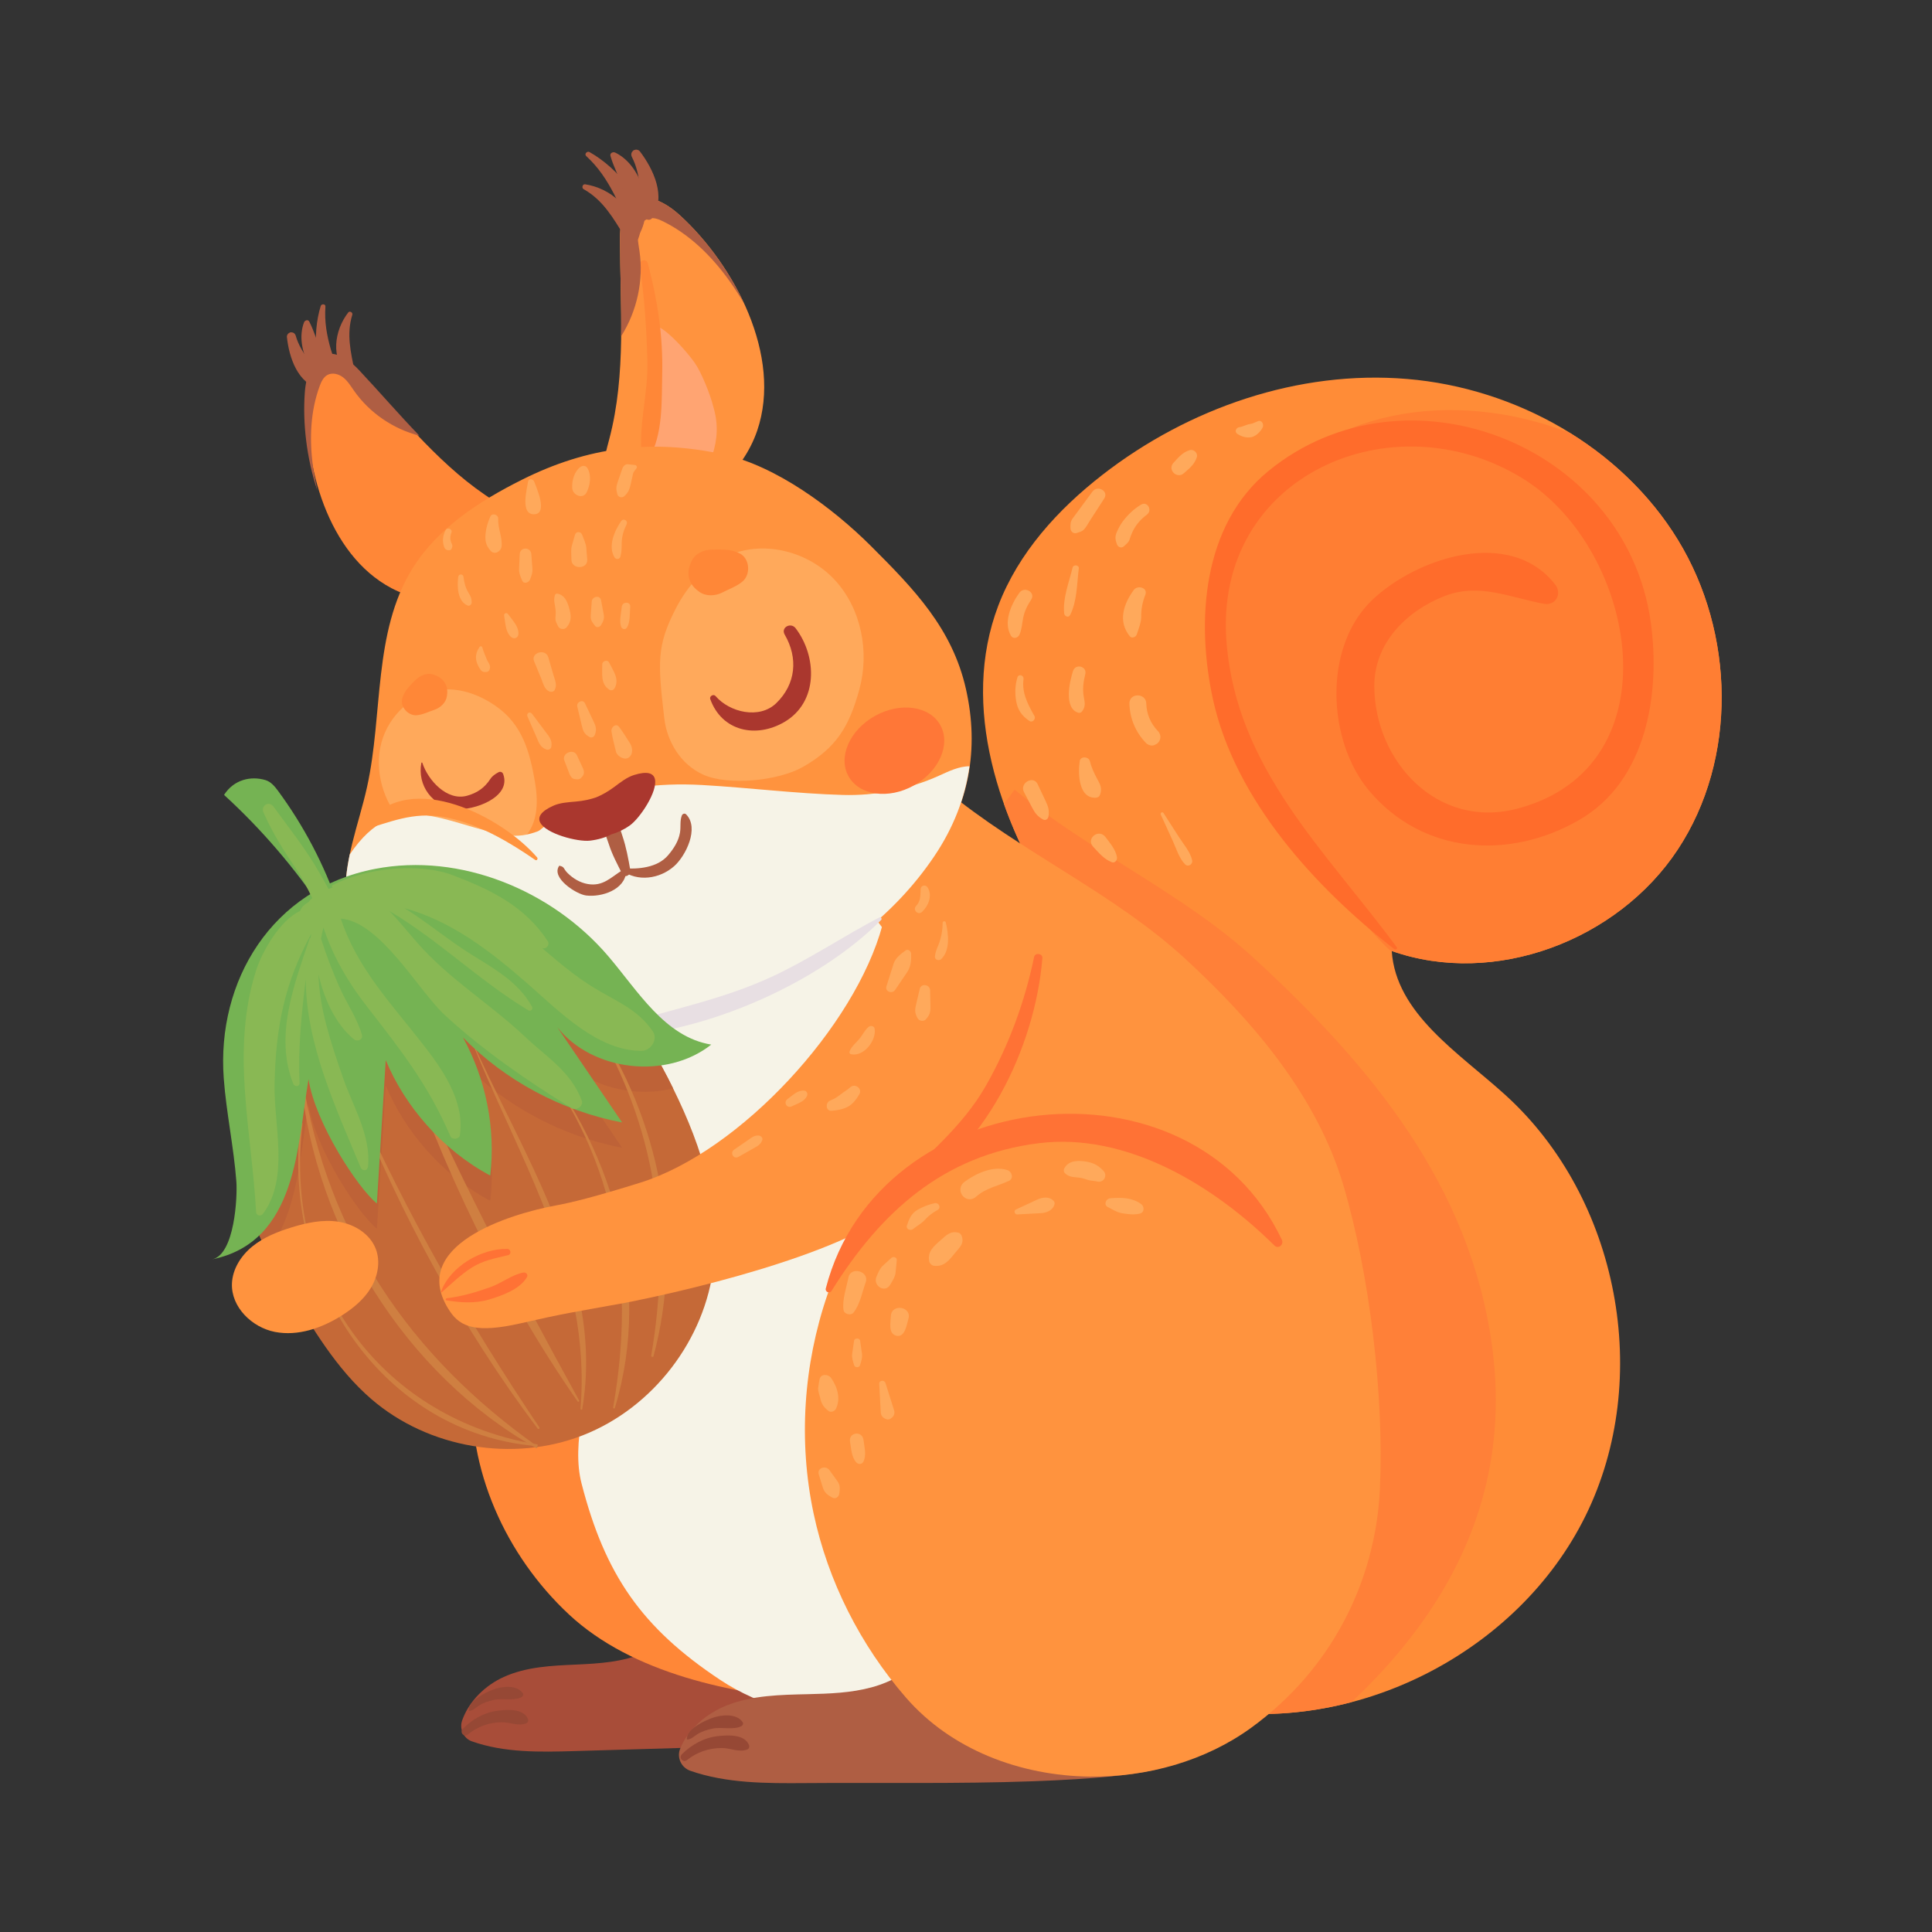 <?xml version="1.0" encoding="UTF-8" standalone="no"?>
<svg
   xmlns:dc="http://purl.org/dc/elements/1.1/"
   xmlns:cc="http://creativecommons.org/ns#"
   xmlns:rdf="http://www.w3.org/1999/02/22-rdf-syntax-ns#"
   xmlns:svg="http://www.w3.org/2000/svg"
   xmlns="http://www.w3.org/2000/svg"
   xmlns:sodipodi="http://sodipodi.sourceforge.net/DTD/sodipodi-0.dtd"
   xmlns:inkscape="http://www.inkscape.org/namespaces/inkscape"
   viewBox="0 0 512 512"
   height="512"
   width="512"
   xml:space="preserve"
   id="svg2"
   version="1.1"
   sodipodi:docname="Squirrel.svg"
   inkscape:version="1.0.2 (e86c870879, 2021-01-15, custom)"><rect x="0" y="0" width="512" height="512" fill="#333333" stroke="none"/><sodipodi:namedview
     pagecolor="#ffffff"
     bordercolor="#666666"
     borderopacity="1"
     objecttolerance="10"
     gridtolerance="10"
     guidetolerance="10"
     inkscape:pageopacity="0"
     inkscape:pageshadow="2"
     inkscape:window-width="1366"
     inkscape:window-height="715"
     id="namedview3124"
     showgrid="false"
     inkscape:zoom="0.89833333"
     inkscape:cx="400"
     inkscape:cy="266.87545"
     inkscape:window-x="-8"
     inkscape:window-y="-8"
     inkscape:window-maximized="1"
     inkscape:current-layer="svg2" /><defs
     id="defs6" /><g
     id="g6346"
     transform="matrix(2.612,0,0,2.612,-1584.884,-587.105)"><path
       id="path1206"
       style="fill:#ff8c37;fill-opacity:1;fill-rule:nonzero;stroke:none;stroke-width:0.133"
       d="m 708.057,286.217 c 2.036,-5.352 6.044,-9.759 10.568,-13.273 8.731,-6.781 19.895,-10.647 30.911,-9.723 11.017,0.921 21.707,6.899 27.475,16.329 5.769,9.431 6.069,22.195 -0.021,31.421 -6.091,9.225 -18.591,13.965 -29.017,10.285 0.428,6.388 6.824,10.332 11.56,14.639 11.499,10.453 14.969,28.751 8.096,42.688 -6.873,13.94 -23.5,22.327 -38.795,19.569 6.456,-7.233 10.179,-16.756 10.793,-26.431 0.615,-9.676 -1.811,-19.459 -6.472,-27.959 -5.251,-9.573 -13.151,-17.417 -19.092,-26.579 -5.943,-9.16 -9.889,-20.763 -6.005,-30.968" /><path
       id="path1208"
       style="fill:#ff8038;fill-opacity:1;fill-rule:nonzero;stroke:none;stroke-width:0.133"
       d="m 757.931,373.537 c 0.704,-3.849 0.805,-7.912 0.221,-12.197 -2.223,-16.315 -12.315,-28.44 -24.04,-39.247 -7.327,-6.753 -16.728,-10.848 -24.403,-17.205 -0.345,0.489 -0.707,0.965 -1.083,1.431 1.353,3.823 3.257,7.509 5.436,10.867 5.941,9.16 13.841,17.005 19.092,26.579 4.661,8.5 7.088,18.283 6.472,27.959 -0.615,9.675 -4.337,19.197 -10.793,26.431 5.005,0.903 10.152,0.604 15.057,-0.687 7.325,-6.879 12.373,-14.807 14.04,-23.929" /><path
       id="path1210"
       style="fill:#ff933e;fill-opacity:1;fill-rule:nonzero;stroke:none;stroke-width:0.133"
       d="m 668.587,269.321 c 1.749,-6.629 1.099,-13.576 1.084,-20.351 -0.011,-4.619 2.919,-5.252 6.117,-2.321 5.507,5.047 10.388,14.233 7.809,21.809 -1.463,4.303 -5.396,7.665 -9.873,8.444 -1.795,0.312 -3.9,0.116 -5.031,-1.309 -1.353,-1.704 -0.663,-4.169 -0.107,-6.272" /><path
       id="path1212"
       style="fill:#ffa472;fill-opacity:1;fill-rule:nonzero;stroke:none;stroke-width:0.133"
       d="m 677.059,275.801 c 1.424,-3.645 3.205,-6.063 2.071,-9.801 -0.276,-1.145 -1.187,-3.444 -1.877,-4.419 -1.205,-1.701 -4.229,-4.841 -4.343,-3.343 -0.355,4.708 -0.205,13.907 -0.719,18.605 -0.024,0.224 0.016,0.421 0.101,0.588 1.691,-0.369 3.272,-0.923 4.767,-1.631" /><path
       id="path1214"
       style="fill:#ff8737;fill-opacity:1;fill-rule:nonzero;stroke:none;stroke-width:0.133"
       d="m 671.675,251.717 c 0.487,3.195 0.687,6.439 0.779,9.667 0.095,3.255 -0.928,6.579 -0.572,9.76 0.039,0.356 0.489,0.529 0.699,0.189 1.479,-2.42 1.315,-5.916 1.376,-8.671 0.085,-3.823 -0.479,-7.488 -1.457,-11.172 -0.144,-0.547 -0.907,-0.304 -0.824,0.227" /><path
       id="path1216"
       style="fill:#ff7e33;fill-opacity:1;fill-rule:nonzero;stroke:none;stroke-width:0.133"
       d="m 776.989,310.972 c 6.091,-9.227 5.791,-21.991 0.021,-31.421 -2.711,-4.433 -6.519,-8.091 -10.927,-10.831 -2.217,-0.863 -4.517,-1.513 -6.893,-1.905 -12.367,-2.037 -24.204,3.064 -28.155,14.959 -2.32,6.987 -0.045,15.705 3.375,22.224 3.419,6.52 13.603,17.853 13.561,17.26 10.427,3.68 22.927,-1.06 29.017,-10.285" /><path
       id="path1218"
       style="fill:#af5e43;fill-opacity:1;fill-rule:nonzero;stroke:none;stroke-width:0.133"
       d="m 639.788,255.879 c -0.109,1.509 0.131,2.877 0.541,4.323 0.415,1.461 1.331,2.675 1.683,4.136 0.071,0.296 -0.221,0.527 -0.492,0.395 -3.053,-1.488 -3.069,-6.139 -2.212,-8.909 0.079,-0.252 0.501,-0.232 0.48,0.056" /><path
       id="path1220"
       style="fill:#af5e43;fill-opacity:1;fill-rule:nonzero;stroke:none;stroke-width:0.133"
       d="m 638.148,257.401 c 0.555,1.063 0.795,2.22 1.421,3.261 0.703,1.172 1.587,2.201 2.264,3.393 0.149,0.265 -0.08,0.572 -0.375,0.509 -2.749,-0.575 -4.864,-4.4 -3.843,-7.083 0.08,-0.212 0.403,-0.331 0.532,-0.081" /><path
       id="path1222"
       style="fill:#af5e43;fill-opacity:1;fill-rule:nonzero;stroke:none;stroke-width:0.133"
       d="m 636.305,258.485 c 0.047,0.007 0.092,0.013 0.139,0.019 0.153,0.023 0.285,0.173 0.325,0.315 0.556,1.952 2.016,3.096 2.929,4.821 0.161,0.303 -0.08,0.66 -0.428,0.583 -2.3,-0.509 -3.173,-3.197 -3.392,-5.272 -0.016,-0.14 0.088,-0.333 0.216,-0.393 0.059,-0.027 0.139,-0.083 0.211,-0.072" /><path
       id="path1224"
       style="fill:#af5e43;fill-opacity:1;fill-rule:nonzero;stroke:none;stroke-width:0.133"
       d="m 642.517,256.701 c -0.616,1.983 -0.153,3.801 0.233,5.755 0.073,0.372 -0.34,0.665 -0.643,0.391 -1.851,-1.677 -1.411,-4.567 -0.004,-6.372 0.151,-0.195 0.481,0.001 0.413,0.227" /><path
       id="path1226"
       style="fill:#a84d39;fill-opacity:1;fill-rule:nonzero;stroke:none;stroke-width:0.133"
       d="m 678.248,382.823 c -0.021,1.241 -0.208,2.484 -0.679,3.62 -2.751,6.629 -7.655,7.004 -12.308,7.213 -2.501,0.113 -5.067,0.212 -7.383,1.261 -1.851,0.836 -3.527,2.429 -4.221,4.416 -0.3,0.861 0.16,1.816 0.963,2.104 3.313,1.183 6.957,1.101 10.481,0.997 6.9,-0.203 13.8,-0.407 20.7,-0.611 7.757,-0.229 15.644,-0.481 23.035,-3.104 7.391,-2.623 14.349,-8.001 17.311,-15.8 -10.999,5.843 -22.984,4.604 -33.767,-1.527 -2.419,-1.375 -4.795,-3.061 -7.513,-3.411 -2.717,-0.347 -6.569,1.871 -6.619,4.84" /><path
       id="path1228"
       style="fill:#964835;fill-opacity:1;fill-rule:nonzero;stroke:none;stroke-width:0.133"
       d="m 654.24,400.751 c 0.991,-0.816 2.137,-1.22 3.419,-1.241 0.844,-0.016 1.733,0.443 2.528,0.095 0.173,-0.076 0.212,-0.297 0.14,-0.453 -0.488,-1.072 -2.143,-0.929 -3.115,-0.804 -1.331,0.171 -2.568,0.891 -3.491,1.84 -0.344,0.353 0.136,0.881 0.519,0.564" /><path
       id="path1230"
       style="fill:#964835;fill-opacity:1;fill-rule:nonzero;stroke:none;stroke-width:0.133"
       d="m 654.391,398.361 c 0.417,-0.047 0.608,-0.309 0.972,-0.541 0.452,-0.289 0.967,-0.455 1.487,-0.573 0.885,-0.207 2.055,0.128 2.845,-0.288 0.128,-0.067 0.211,-0.26 0.121,-0.388 -0.612,-0.903 -2.168,-0.709 -3.051,-0.364 -0.775,0.304 -2.459,1.109 -2.437,2.103 0,0.036 0.028,0.056 0.063,0.052" /><path
       id="path1232"
       style="fill:#ff8737;fill-opacity:1;fill-rule:nonzero;stroke:none;stroke-width:0.133"
       d="m 668.924,344.417 c -8.111,3.384 -13.611,11.844 -14.216,20.611 -0.605,8.769 3.365,17.557 9.793,23.549 6.429,5.991 16.557,8.083 25.319,8.763 -9.816,-3.948 -18.677,-11.653 -21.884,-21.736 -3.207,-10.083 -2.448,-21.181 0.988,-31.187" /><path
       id="path1234"
       style="fill:#f6f3e7;fill-opacity:1;fill-rule:nonzero;stroke:none;stroke-width:0.133"
       d="m 678.984,323.476 c -2.004,1.371 -3.8,3.043 -5.311,4.941 -4.021,5.053 0.488,10.548 -0.661,16.901 -1.448,7.997 -9.268,22.075 -7.244,29.945 2.385,9.277 6.111,14.671 14.095,19.964 7.985,5.295 21.144,5.625 30.617,4.211 -7.211,-13.397 -5.865,-29.58 -4.383,-44.723 1.485,-15.141 2.705,-31.367 -4.697,-44.659 -5.023,7.237 -15.144,8.449 -22.416,13.419" /><path
       id="path1236"
       style="fill:#af5e43;fill-opacity:1;fill-rule:nonzero;stroke:none;stroke-width:0.133"
       d="m 711.333,402.268 c -3.076,-2.187 -5.8,-4.724 -8.008,-7.643 -0.828,-0.769 -1.679,-1.512 -2.543,-2.236 -3.205,3.952 -7.711,4.176 -12.027,4.272 -2.787,0.063 -5.649,0.109 -8.241,1.137 -2.052,0.813 -3.925,2.392 -4.736,4.393 -0.363,0.896 0.111,1.92 1.025,2.24 3.676,1.287 7.737,1.281 11.668,1.251 7.691,-0.061 15.388,0.092 23.075,-0.184 13.167,-0.473 13.339,-1.696 14.599,-1.715 -1.393,-0.985 -13.539,-0.384 -14.812,-1.516" /><path
       id="path1238"
       style="fill:#964835;fill-opacity:1;fill-rule:nonzero;stroke:none;stroke-width:0.133"
       d="m 676.519,401.261 c 0.431,-0.041 0.629,-0.308 1.009,-0.541 0.469,-0.289 1,-0.451 1.535,-0.565 0.913,-0.197 2.111,0.165 2.931,-0.249 0.132,-0.067 0.219,-0.263 0.132,-0.397 -0.615,-0.937 -2.217,-0.763 -3.131,-0.423 -0.8,0.3 -2.545,1.101 -2.54,2.121 10e-4,0.037 0.028,0.059 0.064,0.055" /><path
       id="path1240"
       style="fill:#964835;fill-opacity:1;fill-rule:nonzero;stroke:none;stroke-width:0.133"
       d="m 676.473,403.347 c 1.033,-0.823 2.219,-1.22 3.536,-1.223 0.868,-0.001 1.773,0.484 2.596,0.139 0.18,-0.075 0.223,-0.3 0.151,-0.463 -0.484,-1.111 -2.187,-0.991 -3.187,-0.879 -1.372,0.155 -2.653,0.876 -3.617,1.835 -0.36,0.359 0.124,0.908 0.521,0.591" /><path
       id="path1242"
       style="fill:#ff933e;fill-opacity:1;fill-rule:nonzero;stroke:none;stroke-width:0.133"
       d="m 717.347,405.024 c -7.057,-0.088 -14.057,-2.715 -18.669,-8.025 -4.612,-5.311 -7.9,-11.784 -9.361,-18.671 -1.559,-7.34 -1.029,-15.091 1.399,-22.184 1.141,-3.332 2.468,-6.116 4.865,-8.579 2.557,-2.628 5.279,-5.02 6.781,-8.476 1.905,-4.376 0.673,-9.541 -1.639,-13.716 -2.312,-4.175 -5.617,-7.708 -8.231,-11.7 4.041,-2.039 7.569,-5.085 10.176,-8.785 7.673,6.357 17.076,10.452 24.403,17.205 6.915,6.375 13.321,13.923 15.996,22.937 2.675,9.017 4.144,21.409 3.707,30.804 -0.437,9.416 -4.943,18.339 -13.065,24.239 -4.604,3.344 -10.503,5.021 -16.361,4.951" /><path
       id="path1244"
       style="fill:#ff8737;fill-opacity:1;fill-rule:nonzero;stroke:none;stroke-width:0.133"
       d="m 656.969,275.627 c -5.305,-3.301 -9.216,-8.315 -13.441,-12.815 -2.881,-3.068 -5.22,-1.659 -5.507,2.284 -0.495,6.791 2.009,15.932 8.455,19.344 3.663,1.937 8.372,1.708 11.827,-0.575 1.384,-0.916 2.659,-2.361 2.516,-4.015 -0.168,-1.975 -2.167,-3.177 -3.849,-4.224" /><path
       id="path1246"
       style="fill:#ff933e;fill-opacity:1;fill-rule:nonzero;stroke:none;stroke-width:0.133"
       d="m 648.599,282.485 c -3.987,6.461 -2.951,14.713 -4.587,22.127 -0.845,3.823 -2.435,7.583 -2.16,11.488 0.311,4.429 3.103,8.468 6.827,10.885 3.724,2.419 9.499,4.388 13.937,4.291 7.553,-0.164 14.743,-3.091 21.697,-6.044 6.955,-2.952 13.035,-7.329 17.255,-13.596 3.503,-5.204 4.587,-10.852 3.203,-16.969 -1.385,-6.116 -5.217,-10.089 -9.659,-14.519 -3.86,-3.848 -9.628,-8.124 -14.956,-9.277 -7.299,-1.58 -13.749,-0.771 -20.427,2.572 -4.331,2.168 -8.587,4.921 -11.131,9.043" /><path
       id="path1248"
       style="fill:#ffa95b;fill-opacity:1;fill-rule:nonzero;stroke:none;stroke-width:0.133"
       d="m 651.692,294.732 c 1.935,-0.145 3.856,0.597 5.444,1.72 2.604,1.843 3.373,4.519 3.915,7.675 0.311,1.808 0.316,3.859 -0.811,5.301 -1.296,1.656 -4.175,2.221 -6.268,2.139 -2.92,-0.116 -4.337,-1.127 -6.327,-3.281 -1.987,-2.153 -2.933,-5.319 -2.179,-8.157 0.753,-2.84 3.312,-5.179 6.225,-5.396" /><path
       id="path1250"
       style="fill:#f6f3e7;fill-opacity:1;fill-rule:nonzero;stroke:none;stroke-width:0.133"
       d="m 702.028,303.479 c -3.052,1.372 -6.415,2.044 -9.759,1.948 -4.676,-0.131 -9.588,-0.745 -14.259,-1.008 -9.332,-0.523 -16.239,2.357 -21.761,10.409 -2.369,3.455 -8.071,6.139 -11.028,9.104 1.001,1.175 2.168,2.216 3.457,3.053 3.724,2.419 9.499,4.388 13.937,4.291 7.553,-0.164 14.743,-3.091 21.697,-6.044 6.955,-2.952 13.035,-7.329 17.255,-13.596 1.951,-2.897 3.123,-5.94 3.565,-9.116 -1.059,-0.011 -2.112,0.512 -3.105,0.959" /><path
       id="path1252"
       style="fill:#f6f3e7;fill-opacity:1;fill-rule:nonzero;stroke:none;stroke-width:0.133"
       d="m 676.844,322.715 c 1.283,-3.291 0.497,-7.077 -1.133,-10.211 -1.187,-2.285 -2.895,-4.409 -5.231,-5.492 -4.947,-2.293 -7.649,3.259 -12.353,2.483 -6.171,-1.019 -11.116,-5.087 -15.869,1.968 -0.321,1.532 -0.515,3.072 -0.405,4.637 0.311,4.429 3.103,8.468 6.827,10.885 2.741,1.781 6.596,3.313 10.212,3.96 1.577,-0.009 3.159,-0.132 4.72,-0.333 5.355,-0.695 11.273,-2.867 13.233,-7.897" /><path
       id="path1254"
       style="fill:#af5e43;fill-opacity:1;fill-rule:nonzero;stroke:none;stroke-width:0.133"
       d="m 666.251,240.611 c 1.223,1.121 2.061,2.395 2.824,3.859 0.768,1.479 0.949,3.136 1.769,4.569 0.165,0.288 0.573,0.253 0.689,-0.057 1.319,-3.485 -2.172,-7.211 -4.943,-8.777 -0.251,-0.143 -0.573,0.192 -0.34,0.407" /><path
       id="path1256"
       style="fill:#af5e43;fill-opacity:1;fill-rule:nonzero;stroke:none;stroke-width:0.133"
       d="m 668.707,240.591 c 0.356,1.268 1.037,2.372 1.321,3.673 0.32,1.465 0.389,2.953 0.747,4.415 0.08,0.324 0.492,0.397 0.683,0.125 1.761,-2.529 0.571,-7.175 -2.263,-8.549 -0.225,-0.108 -0.571,0.04 -0.488,0.336" /><path
       id="path1258"
       style="fill:#af5e43;fill-opacity:1;fill-rule:nonzero;stroke:none;stroke-width:0.133"
       d="m 670.993,240.069 c -0.031,0.04 -0.064,0.08 -0.095,0.12 -0.107,0.132 -0.097,0.353 -0.024,0.496 1.025,1.976 0.721,3.988 1.291,6.055 0.099,0.361 0.561,0.465 0.78,0.143 1.453,-2.139 0.127,-4.941 -1.26,-6.763 -0.093,-0.123 -0.321,-0.201 -0.469,-0.151 -0.067,0.023 -0.172,0.036 -0.223,0.1" /><path
       id="path1260"
       style="fill:#af5e43;fill-opacity:1;fill-rule:nonzero;stroke:none;stroke-width:0.133"
       d="m 665.983,243.963 c 1.984,1.12 2.984,2.92 4.145,4.771 0.22,0.352 0.772,0.275 0.807,-0.172 0.213,-2.732 -2.311,-4.708 -4.795,-5.091 -0.267,-0.041 -0.384,0.364 -0.157,0.492" /><path
       id="path1262"
       style="fill:#af5e43;fill-opacity:1;fill-rule:nonzero;stroke:none;stroke-width:0.133"
       d="m 675.788,246.649 c -3.199,-2.931 -6.128,-2.297 -6.117,2.321 0.007,3.284 0.16,6.608 0.12,9.919 1.609,-2.547 2.296,-5.667 1.859,-8.649 -0.091,-0.627 -0.231,-1.26 -0.137,-1.885 0.092,-0.627 0.483,-1.261 1.097,-1.416 0.495,-0.125 1.009,0.081 1.467,0.309 2.679,1.329 4.871,3.497 6.625,5.919 0.555,0.764 1.059,1.56 1.545,2.367 -1.604,-3.453 -3.963,-6.596 -6.459,-8.884" /><path
       id="path1264"
       style="fill:#af5e43;fill-opacity:1;fill-rule:nonzero;stroke:none;stroke-width:0.133"
       d="m 637.695,264.612 c 0.288,-3.943 2.627,-5.352 5.508,-2.284 2.048,2.181 4.025,4.481 6.12,6.651 -2.659,-0.681 -5.065,-2.321 -6.639,-4.571 -0.331,-0.473 -0.636,-0.98 -1.088,-1.337 -0.453,-0.357 -1.109,-0.533 -1.612,-0.253 -0.407,0.228 -0.619,0.685 -0.78,1.123 -0.945,2.556 -1.044,5.364 -0.693,8.065 0.111,0.853 0.275,1.696 0.457,2.536 -1.097,-3.292 -1.497,-6.851 -1.273,-9.929" /><path
       id="path1266"
       style="fill:#ffa95b;fill-opacity:1;fill-rule:nonzero;stroke:none;stroke-width:0.133"
       d="m 680.752,281.1 c -2.393,1.025 -4.224,3.096 -5.417,5.413 -1.961,3.803 -1.816,5.503 -1.172,11.105 0.28,2.443 1.705,4.728 3.941,5.743 2.569,1.167 7.68,0.621 10.123,-0.773 3.405,-1.945 4.703,-4.093 5.737,-7.885 1.033,-3.791 0.201,-8.139 -2.455,-11.045 -2.657,-2.907 -7.151,-4.103 -10.757,-2.557" /><path
       id="path1268"
       style="fill:#ff7737;fill-opacity:1;fill-rule:nonzero;stroke:none;stroke-width:0.133"
       d="m 702.175,298.344 c 1.084,1.951 -0.12,4.692 -2.693,6.125 -2.572,1.432 -5.537,1.012 -6.623,-0.939 -1.087,-1.949 0.117,-4.692 2.691,-6.124 2.573,-1.432 5.539,-1.012 6.625,0.937" /><path
       id="path1270"
       style="fill:#ff8737;fill-opacity:1;fill-rule:nonzero;stroke:none;stroke-width:0.133"
       d="m 676.916,281.753 c 0.02,-0.043 0.043,-0.085 0.063,-0.127 0.371,-0.747 1.285,-1.089 2.061,-1.096 0.968,-0.008 1.911,-0.06 2.793,0.397 1.009,0.524 1.119,2.104 0.289,2.827 -0.584,0.508 -1.376,0.776 -2.063,1.132 -0.696,0.361 -1.669,0.419 -2.333,-0.067 -0.037,-0.027 -0.076,-0.055 -0.112,-0.081 -1.025,-0.748 -1.255,-1.864 -0.699,-2.985" /><path
       id="path1272"
       style="fill:#ff8737;fill-opacity:1;fill-rule:nonzero;stroke:none;stroke-width:0.133"
       d="m 650.805,293.236 c -0.037,-0.012 -0.073,-0.023 -0.111,-0.035 -0.633,-0.203 -1.339,0.132 -1.776,0.573 -0.544,0.551 -1.099,1.061 -1.328,1.824 -0.26,0.871 0.585,1.813 1.461,1.74 0.617,-0.052 1.212,-0.359 1.799,-0.553 0.595,-0.199 1.171,-0.725 1.261,-1.376 0.005,-0.037 0.011,-0.073 0.016,-0.111 0.141,-1.004 -0.371,-1.759 -1.323,-2.063" /><path
       id="path1274"
       style="fill:#af5e43;fill-opacity:1;fill-rule:nonzero;stroke:none;stroke-width:0.133"
       d="m 670.724,313.077 c -0.209,-1.204 -0.416,-2.348 -0.809,-3.507 -0.328,-0.963 -0.54,-1.981 -1.171,-2.785 -0.349,-0.444 -1.021,-0.045 -1.036,0.428 -0.033,1.08 0.508,2.183 0.832,3.203 0.337,1.06 0.855,2.017 1.353,3.011 0.245,0.493 0.912,0.125 0.831,-0.349" /><path
       id="path1276"
       style="fill:#af5e43;fill-opacity:1;fill-rule:nonzero;stroke:none;stroke-width:0.133"
       d="m 669.865,313.083 c 1.581,1.184 3.825,0.873 5.297,-0.423 1.177,-1.036 2.584,-3.875 1.227,-5.259 -0.149,-0.152 -0.375,-0.063 -0.444,0.117 -0.212,0.56 -0.084,1.145 -0.185,1.74 -0.145,0.863 -0.645,1.628 -1.201,2.281 -1.097,1.295 -3.06,1.436 -4.636,1.329 -0.124,-0.008 -0.139,0.152 -0.057,0.213" /><path
       id="path1278"
       style="fill:#af5e43;fill-opacity:1;fill-rule:nonzero;stroke:none;stroke-width:0.133"
       d="m 663.497,312.628 c -0.837,1.219 1.755,2.88 2.744,3 1.564,0.189 3.916,-0.568 4.065,-2.4 0.013,-0.173 -0.203,-0.28 -0.341,-0.196 -1.213,0.732 -1.984,1.705 -3.567,1.432 -0.784,-0.136 -1.489,-0.565 -2.044,-1.116 -0.452,-0.451 -0.275,-0.621 -0.815,-0.737 -0.016,-0.004 -0.032,0.003 -0.043,0.017" /><path
       id="path1280"
       style="fill:#aa372e;fill-opacity:1;fill-rule:nonzero;stroke:none;stroke-width:0.133"
       d="m 671.108,303.4 c -0.748,0.235 -1.375,0.74 -2.005,1.208 -0.659,0.487 -1.244,0.812 -1.839,1.059 -0.608,0.211 -1.263,0.359 -2.077,0.431 -0.781,0.072 -1.587,0.109 -2.301,0.432 -1.28,0.579 -1.572,1.163 -1.313,1.684 0.569,1.148 3.813,2 5.067,1.848 0.852,-0.104 1.555,-0.321 2.145,-0.631 0.6,-0.171 1.219,-0.447 1.869,-0.899 1.037,-0.719 2.893,-3.509 2.555,-4.748 -0.153,-0.561 -0.759,-0.803 -2.1,-0.384" /><path
       id="path1282"
       style="fill:#ffa95b;fill-opacity:1;fill-rule:nonzero;stroke:none;stroke-width:0.133"
       d="m 660.349,273.629 c -0.112,0.74 -0.816,3.32 0.585,3.32 1.497,0 0.251,-2.723 0.033,-3.32 -0.097,-0.264 -0.568,-0.345 -0.619,0" /><path
       id="path1284"
       style="fill:#ffa95b;fill-opacity:1;fill-rule:nonzero;stroke:none;stroke-width:0.133"
       d="m 665.62,272.173 c -0.591,0.476 -0.847,1.383 -0.791,2.136 0.052,0.716 1.101,1.164 1.472,0.399 0.359,-0.748 0.493,-1.707 0.073,-2.437 -0.165,-0.291 -0.519,-0.288 -0.755,-0.097" /><path
       id="path1286"
       style="fill:#ffa95b;fill-opacity:1;fill-rule:nonzero;stroke:none;stroke-width:0.133"
       d="m 656.52,277.177 c -0.247,0.556 -0.425,1.124 -0.484,1.733 -0.069,0.728 0.027,1.188 0.508,1.744 0.408,0.469 1.077,0.056 1.119,-0.463 0.079,-0.956 -0.393,-1.819 -0.347,-2.799 0.021,-0.408 -0.621,-0.611 -0.796,-0.216" /><path
       id="path1288"
       style="fill:#ffa95b;fill-opacity:1;fill-rule:nonzero;stroke:none;stroke-width:0.133"
       d="m 659.501,280.999 c -0.023,0.495 -0.044,0.988 -0.067,1.483 -0.02,0.455 0.145,0.796 0.323,1.205 0.165,0.381 0.663,0.193 0.781,-0.103 0.153,-0.38 0.281,-0.688 0.251,-1.103 -0.037,-0.495 -0.075,-0.988 -0.111,-1.483 -0.057,-0.752 -1.143,-0.764 -1.177,0" /><path
       id="path1290"
       style="fill:#ffa95b;fill-opacity:1;fill-rule:nonzero;stroke:none;stroke-width:0.133"
       d="m 665.108,279.028 c -0.105,0.368 -0.211,0.736 -0.317,1.104 -0.121,0.421 -0.04,0.967 -0.045,1.401 -0.015,1.044 1.683,1.023 1.604,0 -0.032,-0.401 -0.06,-0.803 -0.097,-1.203 -0.04,-0.44 -0.273,-0.889 -0.421,-1.303 -0.123,-0.34 -0.615,-0.375 -0.723,0" /><path
       id="path1292"
       style="fill:#ffa95b;fill-opacity:1;fill-rule:nonzero;stroke:none;stroke-width:0.133"
       d="m 663.072,285.152 c -0.164,0.532 -0.004,0.891 0.061,1.429 0.033,0.28 0.017,0.563 -0.005,0.843 -0.029,0.353 0.123,0.603 0.275,0.904 0.149,0.297 0.619,0.357 0.84,0.108 0.563,-0.636 0.483,-1.257 0.252,-2.04 -0.189,-0.645 -0.46,-1.249 -1.16,-1.393 -0.116,-0.024 -0.227,0.032 -0.263,0.149" /><path
       id="path1294"
       style="fill:#ffa95b;fill-opacity:1;fill-rule:nonzero;stroke:none;stroke-width:0.133"
       d="m 666.808,285.8 c -0.035,0.493 -0.069,0.987 -0.105,1.48 -0.029,0.431 0.204,0.692 0.449,1.005 0.155,0.197 0.473,0.111 0.589,-0.075 0.233,-0.379 0.367,-0.649 0.281,-1.108 -0.091,-0.477 -0.18,-0.955 -0.269,-1.432 -0.107,-0.563 -0.909,-0.383 -0.945,0.129" /><path
       id="path1296"
       style="fill:#ffa95b;fill-opacity:1;fill-rule:nonzero;stroke:none;stroke-width:0.133"
       d="m 657.919,287.239 c 0.136,0.727 0.12,1.664 0.72,2.172 0.289,0.247 0.704,0.083 0.729,-0.303 0.052,-0.788 -0.628,-1.429 -1.059,-2.035 -0.141,-0.2 -0.435,-0.077 -0.391,0.165" /><path
       id="path1298"
       style="fill:#ffa95b;fill-opacity:1;fill-rule:nonzero;stroke:none;stroke-width:0.133"
       d="m 660.959,291.864 c 0.24,0.581 0.48,1.163 0.72,1.744 0.196,0.476 0.3,1.067 0.795,1.304 0.197,0.093 0.479,0.068 0.585,-0.155 0.251,-0.52 0.02,-0.964 -0.135,-1.493 -0.173,-0.599 -0.347,-1.199 -0.521,-1.797 -0.275,-0.945 -1.805,-0.476 -1.444,0.397" /><path
       id="path1300"
       style="fill:#ffa95b;fill-opacity:1;fill-rule:nonzero;stroke:none;stroke-width:0.133"
       d="m 667.873,292.184 c 0.016,0.959 -0.189,1.985 0.728,2.571 0.172,0.111 0.412,0.037 0.512,-0.133 0.545,-0.933 -0.124,-1.775 -0.543,-2.627 -0.167,-0.341 -0.704,-0.171 -0.697,0.189" /><path
       id="path1302"
       style="fill:#ffa95b;fill-opacity:1;fill-rule:nonzero;stroke:none;stroke-width:0.133"
       d="m 665.34,296.459 c 0.144,0.608 0.288,1.215 0.432,1.821 0.148,0.625 0.233,0.943 0.801,1.264 0.228,0.129 0.461,0 0.551,-0.224 0.241,-0.613 0.061,-0.944 -0.211,-1.52 -0.265,-0.557 -0.528,-1.113 -0.792,-1.671 -0.215,-0.455 -0.889,-0.125 -0.781,0.329" /><path
       id="path1304"
       style="fill:#ffa95b;fill-opacity:1;fill-rule:nonzero;stroke:none;stroke-width:0.133"
       d="m 660.285,297.459 c 0.293,0.671 0.584,1.341 0.876,2.012 0.264,0.607 0.403,1.137 1.08,1.356 0.184,0.059 0.419,-0.069 0.459,-0.263 0.148,-0.701 -0.241,-1.083 -0.64,-1.619 -0.437,-0.584 -0.875,-1.171 -1.312,-1.756 -0.208,-0.277 -0.601,-0.048 -0.463,0.269" /><path
       id="path1306"
       style="fill:#ffa95b;fill-opacity:1;fill-rule:nonzero;stroke:none;stroke-width:0.133"
       d="m 664.028,301.928 c 0.173,0.455 0.347,0.911 0.521,1.365 0.087,0.224 0.256,0.485 0.521,0.521 0.051,0.007 0.101,0.013 0.152,0.021 0.264,0.035 0.443,-0.031 0.604,-0.247 0.029,-0.039 0.059,-0.079 0.088,-0.117 0.165,-0.223 0.105,-0.528 0,-0.755 -0.207,-0.441 -0.411,-0.883 -0.616,-1.324 -0.331,-0.712 -1.552,-0.2 -1.271,0.535" /><path
       id="path1308"
       style="fill:#ffa95b;fill-opacity:1;fill-rule:nonzero;stroke:none;stroke-width:0.133"
       d="m 668.808,298.96 c 0.099,0.696 0.299,1.387 0.457,2.073 0.103,0.444 0.811,0.883 1.245,0.628 0.535,-0.313 0.457,-1.044 0.176,-1.479 -0.363,-0.561 -0.705,-1.141 -1.113,-1.668 -0.32,-0.411 -0.82,0.059 -0.765,0.445" /><path
       id="path1310"
       style="fill:#ffa95b;fill-opacity:1;fill-rule:nonzero;stroke:none;stroke-width:0.133"
       d="m 653.261,283.313 c -0.117,0.984 -0.081,2.46 0.959,2.899 0.197,0.083 0.407,-0.123 0.407,-0.311 0,-0.424 -0.099,-0.623 -0.32,-0.979 -0.297,-0.484 -0.449,-1.049 -0.509,-1.609 -0.039,-0.345 -0.495,-0.341 -0.536,0" /><path
       id="path1312"
       style="fill:#ffa95b;fill-opacity:1;fill-rule:nonzero;stroke:none;stroke-width:0.133"
       d="m 651.989,278.549 c -0.305,0.553 -0.359,1.139 -0.151,1.736 0.065,0.187 0.209,0.304 0.412,0.313 0.031,10e-4 0.063,0.003 0.096,0.004 0.087,0.004 0.191,-0.052 0.231,-0.132 0.087,-0.177 0.137,-0.327 0.041,-0.515 -0.203,-0.395 -0.199,-0.751 -0.041,-1.159 0.131,-0.345 -0.415,-0.56 -0.588,-0.248" /><path
       id="path1314"
       style="fill:#ffa95b;fill-opacity:1;fill-rule:nonzero;stroke:none;stroke-width:0.133"
       d="m 671.18,271.949 c -0.233,-0.025 -0.468,-0.049 -0.701,-0.075 -0.268,-0.028 -0.483,0.203 -0.563,0.431 -0.165,0.459 -0.32,0.921 -0.479,1.383 -0.164,0.48 -0.168,0.747 -0.031,1.229 0.089,0.319 0.48,0.407 0.715,0.189 0.437,-0.404 0.531,-0.721 0.66,-1.301 0.071,-0.316 0.141,-0.633 0.212,-0.951 0.048,-0.216 0.199,-0.361 0.337,-0.54 0.12,-0.152 0.044,-0.344 -0.151,-0.365" /><path
       id="path1316"
       style="fill:#ffa95b;fill-opacity:1;fill-rule:nonzero;stroke:none;stroke-width:0.133"
       d="m 655.415,290.421 c -0.529,0.795 -0.435,1.507 0.097,2.284 0.149,0.219 0.348,0.283 0.603,0.245 0.024,-0.003 0.049,-0.007 0.075,-0.009 0.132,-0.02 0.219,-0.149 0.261,-0.263 0.156,-0.416 -0.163,-0.671 -0.305,-1.04 -0.147,-0.384 -0.341,-0.78 -0.439,-1.179 -0.033,-0.143 -0.22,-0.149 -0.292,-0.039" /><path
       id="path1318"
       style="fill:#ffa95b;fill-opacity:1;fill-rule:nonzero;stroke:none;stroke-width:0.133"
       d="m 669.789,277.645 c -0.68,0.993 -1.364,2.568 -0.663,3.687 0.147,0.235 0.508,0.196 0.585,-0.077 0.141,-0.487 0.128,-0.887 0.135,-1.393 0.009,-0.657 0.208,-1.305 0.496,-1.891 0.184,-0.373 -0.32,-0.667 -0.553,-0.325" /><path
       id="path1320"
       style="fill:#ffa95b;fill-opacity:1;fill-rule:nonzero;stroke:none;stroke-width:0.133"
       d="m 669.856,286.333 c -0.057,0.628 -0.285,1.437 -0.063,2.035 0.095,0.253 0.433,0.328 0.587,0.076 0.352,-0.579 0.269,-1.447 0.332,-2.111 0.051,-0.549 -0.805,-0.544 -0.856,0" /><path
       id="path1322"
       style="fill:#c56937;fill-opacity:1;fill-rule:nonzero;stroke:none;stroke-width:0.133"
       d="m 674.529,334.139 c -1.665,-3.24 -3.724,-6.549 -7.008,-8.124 -2.569,-1.232 -5.595,-1.225 -8.363,-0.551 -2.769,0.673 -7.22,-3.979 -9.763,-2.696 -4.008,2.023 -8.601,4.259 -12.609,6.28 -2.293,1.156 -2.223,8.132 -3.653,10.264 -1.615,2.408 -1.703,5.587 -0.925,8.38 0.777,2.792 2.324,5.299 3.823,7.78 2.436,4.029 4.857,8.183 8.424,11.256 5.777,4.98 14.364,6.445 21.465,3.661 7.104,-2.784 12.408,-9.695 13.264,-17.273 0.74,-6.569 -1.632,-13.099 -4.655,-18.977" /><path
       id="path1324"
       style="fill:#be6237;fill-opacity:1;fill-rule:nonzero;stroke:none;stroke-width:0.133"
       d="m 675.061,335.193 c -0.175,-0.355 -0.352,-0.707 -0.532,-1.055 -1.665,-3.24 -3.724,-6.549 -7.008,-8.124 -2.569,-1.232 -5.595,-1.225 -8.363,-0.551 -2.769,0.673 -7.22,-3.979 -9.763,-2.696 -4.008,2.023 -8.601,4.259 -12.609,6.28 -2.293,1.156 -2.223,8.132 -3.653,10.264 -1.615,2.408 -1.703,5.587 -0.925,8.38 0.396,1.421 0.992,2.768 1.679,4.075 3.131,-3.899 3.372,-10.177 4.188,-14.939 0.655,4.405 5.007,11.052 6.933,12.613 l 0.899,-14.543 c 1.912,4.624 5.711,9.099 10.604,11.712 0.551,-4.8 -0.428,-9.753 -2.771,-14.019 4.293,4.395 10.02,7.456 16.149,8.632 l -6.58,-9.673 c 2.661,3.369 7.557,4.696 11.752,3.643" /><path
       id="path1326"
       style="fill:#aa372e;fill-opacity:1;fill-rule:nonzero;stroke:none;stroke-width:0.133"
       d="m 678.832,295.703 c 1.184,3.284 4.668,3.995 7.525,2.32 3.447,-2.02 3.324,-6.635 1.139,-9.508 -0.485,-0.64 -1.535,-0.089 -1.108,0.648 1.377,2.375 1.136,5.015 -0.855,6.948 -1.719,1.671 -4.748,0.933 -6.167,-0.72 -0.205,-0.24 -0.643,0.015 -0.535,0.312" /><path
       id="path1328"
       style="fill:#aa372e;fill-opacity:1;fill-rule:nonzero;stroke:none;stroke-width:0.133"
       d="m 649.52,302.172 c -0.429,2.287 1.119,4.419 3.504,4.68 1.733,0.189 5.668,-1.151 4.8,-3.54 -0.073,-0.197 -0.279,-0.293 -0.471,-0.191 -0.336,0.179 -0.631,0.373 -0.845,0.701 -0.579,0.885 -1.332,1.404 -2.352,1.685 -2.045,0.564 -3.973,-1.592 -4.533,-3.336 -0.016,-0.047 -0.093,-0.055 -0.103,0" /><path
       id="path1330"
       style="fill:#ff933e;fill-opacity:1;fill-rule:nonzero;stroke:none;stroke-width:0.133"
       d="m 661.268,311.769 c -3.488,-4.053 -12.781,-9.015 -17.236,-3.541 -0.187,0.229 -0.021,0.643 0.313,0.536 3.112,-0.995 5.211,-1.736 8.541,-0.863 2.932,0.769 5.715,2.408 8.187,4.12 0.159,0.111 0.307,-0.121 0.195,-0.252" /><path
       id="path1332"
       style="fill:#ff6c2b;fill-opacity:1;fill-rule:nonzero;stroke:none;stroke-width:0.133"
       d="m 748.481,320.873 c -7.237,-9.812 -16.251,-18.096 -17.271,-30.965 -1.339,-16.925 16.891,-24.767 30.113,-16.553 11.559,7.18 15.549,29.2 -0.584,33.457 -8.156,2.155 -14.508,-4.832 -14.533,-12.417 -0.013,-4.399 3.275,-7.619 7.068,-9.125 3.545,-1.408 6.697,0.131 10.133,0.763 1.215,0.224 1.876,-1.033 1.144,-1.967 -4.581,-5.837 -14.052,-2.712 -18.555,1.579 -5.016,4.78 -4.572,14.313 -0.297,19.373 5.463,6.465 14.237,7.037 21.319,2.933 6.876,-3.985 8.237,-12.967 7.232,-20.081 -2.563,-18.127 -24.935,-26.648 -38.789,-15.308 -6.741,5.516 -7.339,15.311 -5.627,23.151 2.232,10.22 10.413,19.145 18.396,25.356 0.131,0.101 0.369,-0.035 0.251,-0.195" /><path
       id="path1334"
       style="fill:#e8dfe3;fill-opacity:1;fill-rule:nonzero;stroke:none;stroke-width:0.133"
       d="m 695.973,317.861 c -3.709,1.937 -7.131,4.272 -10.952,6.035 -4.919,2.269 -10.013,3.251 -15.133,4.833 -0.613,0.189 -0.528,1.203 0.156,1.156 8.845,-0.605 19.881,-5.471 26.124,-11.772 0.132,-0.133 -0.033,-0.335 -0.195,-0.252" /><path
       id="path1336"
       style="fill:#cf7f41;fill-opacity:1;fill-rule:nonzero;stroke:none;stroke-width:0.133"
       d="m 637.263,338.809 c -1.955,16.143 8.408,31.407 23.988,32.688 0.096,0.007 0.12,-0.161 0.027,-0.177 -15.307,-2.52 -25.817,-15.697 -23.817,-32.511 0.016,-0.133 -0.18,-0.132 -0.197,0" /><path
       id="path1338"
       style="fill:#cf7f41;fill-opacity:1;fill-rule:nonzero;stroke:none;stroke-width:0.133"
       d="m 637.277,334.281 c 1.485,15.1 10.541,29.883 23.864,37.399 0.121,0.069 0.22,-0.105 0.109,-0.183 -13.028,-9.235 -21.168,-21.377 -23.795,-37.24 -0.017,-0.101 -0.189,-0.077 -0.179,0.024" /><path
       id="path1340"
       style="fill:#cf7f41;fill-opacity:1;fill-rule:nonzero;stroke:none;stroke-width:0.133"
       d="m 642.663,336.067 c 4.744,11.9 10.937,23.387 18.648,33.639 0.081,0.105 0.263,0.008 0.184,-0.108 -7.221,-10.745 -13.512,-21.707 -18.749,-33.567 -0.02,-0.047 -0.103,-0.012 -0.083,0.036" /><path
       id="path1342"
       style="fill:#cf7f41;fill-opacity:1;fill-rule:nonzero;stroke:none;stroke-width:0.133"
       d="m 647.261,330.303 c 4.308,12.704 10.421,25.643 18.105,36.647 0.067,0.095 0.216,0.012 0.159,-0.092 -6.643,-12.057 -12.808,-23.889 -18.233,-36.567 -0.007,-0.017 -0.036,-0.005 -0.031,0.012" /><path
       id="path1344"
       style="fill:#cf7f41;fill-opacity:1;fill-rule:nonzero;stroke:none;stroke-width:0.133"
       d="m 654.311,329.628 c 4.987,12.619 12.524,23.964 11.355,38.083 -0.008,0.101 0.163,0.125 0.18,0.024 2.324,-13.845 -6.272,-26.013 -11.507,-38.119 -0.007,-0.016 -0.033,-0.004 -0.028,0.012" /><path
       id="path1346"
       style="fill:#cf7f41;fill-opacity:1;fill-rule:nonzero;stroke:none;stroke-width:0.133"
       d="m 660.163,330.773 c 9.004,10.651 11.195,23.333 8.815,36.795 -0.019,0.115 0.141,0.163 0.176,0.048 3.899,-12.851 -0.332,-26.952 -8.948,-36.885 -0.025,-0.031 -0.067,0.013 -0.043,0.043" /><path
       id="path1348"
       style="fill:#cf7f41;fill-opacity:1;fill-rule:nonzero;stroke:none;stroke-width:0.133"
       d="m 667.011,328.501 c 6.303,10.66 7.903,21.695 5.832,33.796 -0.027,0.152 0.192,0.219 0.235,0.064 3.105,-11.56 0.58,-24.024 -6.041,-33.875 -0.009,-0.016 -0.036,-0.003 -0.025,0.015" /><path
       id="path1350"
       style="fill:#75b353;fill-opacity:1;fill-rule:nonzero;stroke:none;stroke-width:0.133"
       d="m 633.699,303.917 c 0.565,0.167 0.957,0.655 1.3,1.12 2.597,3.533 4.651,7.44 6.069,11.553 -0.503,0.184 -1.005,0.368 -1.509,0.551 -2.852,-4.277 -6.236,-8.221 -10.056,-11.719 1.005,-1.569 2.728,-1.941 4.196,-1.505" /><path
       id="path1352"
       style="fill:#ff933e;fill-opacity:1;fill-rule:nonzero;stroke:none;stroke-width:0.133"
       d="m 705.693,325.068 c -2.441,-3.944 -6.035,-8.888 -9.389,-6.437 -2.761,10.265 -14.425,22.956 -24.569,26.131 -4.644,1.453 -7.032,2.032 -8.611,2.323 -4.515,0.829 -15.192,4.04 -10.697,10.745 1.08,1.611 2.741,2.216 7.187,1.199 4.443,-1.017 5.209,-1.099 10.591,-2.075 0,0 16.699,-3.144 25.232,-7.995 4.141,-2.355 8.128,-5.284 10.543,-9.399 2.345,-3.992 2.149,-10.553 -0.285,-14.492" /><path
       id="path1354"
       style="fill:#ff7235;fill-opacity:1;fill-rule:nonzero;stroke:none;stroke-width:0.133"
       d="m 651.611,355.867 c 0.968,-0.855 1.933,-1.795 3.027,-2.487 1.157,-0.735 2.393,-0.943 3.689,-1.264 0.359,-0.089 0.271,-0.623 -0.085,-0.631 -2.652,-0.061 -5.82,1.82 -6.72,4.329 -0.02,0.055 0.053,0.085 0.089,0.052" /><path
       id="path1356"
       style="fill:#ff7235;fill-opacity:1;fill-rule:nonzero;stroke:none;stroke-width:0.133"
       d="m 652.065,356.705 c 1.44,0.231 2.904,0.335 4.316,-0.084 1.323,-0.392 3.129,-1.039 3.851,-2.267 0.152,-0.259 -0.095,-0.523 -0.363,-0.472 -1.151,0.221 -2.18,1.057 -3.296,1.463 -1.437,0.521 -2.961,0.965 -4.48,1.149 -0.108,0.013 -0.157,0.191 -0.028,0.211" /><path
       id="path1358"
       style="fill:#ff933e;fill-opacity:1;fill-rule:nonzero;stroke:none;stroke-width:0.133"
       d="m 641.435,358.249 c -2.016,1.271 -4.437,2.115 -6.776,1.657 -2.337,-0.459 -4.449,-2.527 -4.356,-4.907 0.057,-1.475 0.924,-2.833 2.069,-3.764 1.145,-0.931 2.547,-1.488 3.956,-1.925 1.553,-0.481 3.195,-0.836 4.801,-0.58 1.605,0.255 3.177,1.228 3.765,2.744 0.496,1.284 0.217,2.777 -0.491,3.957 -0.709,1.181 -1.804,2.084 -2.969,2.817" /><path
       id="path1360"
       style="fill:#75b353;fill-opacity:1;fill-rule:nonzero;stroke:none;stroke-width:0.133"
       d="m 645.907,332.336 -0.899,14.541 c -1.927,-1.56 -6.279,-8.208 -6.933,-12.613 -1.152,6.728 -1.129,16.513 -9.785,18.281 2.293,-0.468 2.576,-6.351 2.461,-7.9 -0.265,-3.504 -1.017,-6.955 -1.279,-10.46 -0.736,-9.883 4.868,-19.229 15.347,-21.256 8.693,-1.68 17.977,2.211 23.633,8.82 3.056,3.569 5.755,8.233 10.479,9.008 -4.528,3.584 -12.069,2.729 -15.621,-1.771 l 6.58,9.673 c -6.129,-1.176 -11.856,-4.237 -16.149,-8.631 2.343,4.264 3.321,9.219 2.771,14.017 -4.893,-2.613 -8.692,-7.088 -10.604,-11.711" /><path
       id="path1362"
       style="fill:#ff7235;fill-opacity:1;fill-rule:nonzero;stroke:none;stroke-width:0.133"
       d="m 691.14,355.743 c 4.981,-8.005 11.353,-13.784 21.033,-14.984 8.948,-1.111 17.793,4.34 23.897,10.38 0.407,0.403 0.983,-0.105 0.755,-0.584 -9.203,-19.456 -40.928,-15.817 -46.271,4.94 -0.092,0.357 0.393,0.557 0.585,0.248" /><path
       id="path1364"
       style="fill:#ff7235;fill-opacity:1;fill-rule:nonzero;stroke:none;stroke-width:0.133"
       d="m 711.691,321.865 c -0.956,4.58 -2.577,9 -4.895,13.067 -2.413,4.232 -6.001,6.975 -9.239,10.448 -0.343,0.369 0.085,0.877 0.52,0.672 8.561,-4.069 13.727,-15.089 14.452,-24.073 0.04,-0.481 -0.741,-0.583 -0.839,-0.113" /><path
       id="path1366"
       style="fill:#89b854;fill-opacity:1;fill-rule:nonzero;stroke:none;stroke-width:0.133"
       d="m 672.988,329.384 c -1.571,-2.253 -3.624,-2.972 -5.961,-4.4 -1.86,-1.133 -3.563,-2.573 -5.252,-4.017 0.429,0.151 0.803,-0.349 0.577,-0.695 -2.304,-3.523 -5.677,-5.183 -9.571,-6.676 -3.531,-1.355 -8.976,-0.759 -12.285,0.995 -0.051,0.027 -0.068,0.099 -0.037,0.147 0.017,0.029 0.041,0.052 0.06,0.08 -0.151,0.044 -0.284,0.092 -0.423,0.139 -0.275,-0.516 -0.567,-1.019 -0.84,-1.503 -1.377,-2.447 -3.097,-4.584 -4.737,-6.844 -0.448,-0.619 -1.324,-0.1 -1.016,0.593 0.949,2.139 2.112,3.981 3.429,5.904 0.576,0.841 1.04,1.823 1.521,2.789 -0.063,0.056 -0.125,0.1 -0.189,0.163 -0.06,0.06 -0.113,0.133 -0.159,0.213 -0.141,0.099 -0.276,0.181 -0.421,0.292 -0.235,0.179 -0.381,0.399 -0.46,0.631 -2.115,0.98 -3.883,4.227 -4.439,5.945 -2.633,8.144 -0.481,16.295 -0.033,24.593 0.021,0.393 0.48,0.484 0.699,0.189 2.696,-3.637 1.089,-8.971 1.177,-13.183 0.123,-5.991 1.099,-10.397 3.732,-15.237 -0.037,0.143 -0.057,0.289 -0.092,0.433 -0.027,-0.007 -0.06,10e-4 -0.071,0.035 -1.573,4.675 -3.609,9.896 -1.668,14.769 0.125,0.315 0.647,0.304 0.631,-0.085 -0.156,-3.577 0.204,-7.056 0.637,-10.555 -0.007,6.549 3.075,13.149 5.573,19.139 0.164,0.392 0.691,0.335 0.735,-0.1 0.328,-3.148 -1.521,-6.084 -2.531,-9.007 -1.247,-3.608 -2.385,-6.971 -2.496,-10.512 0.596,2.579 1.765,5.093 3.607,6.603 0.349,0.288 0.949,0.029 0.803,-0.468 -0.472,-1.624 -1.441,-3.024 -2.147,-4.556 -0.752,-1.628 -1.435,-3.424 -1.997,-5.179 0.068,-0.376 0.145,-0.752 0.241,-1.132 0.999,2.983 2.5,5.555 4.491,8.105 3.361,4.308 6.224,7.973 8.385,13.057 0.173,0.409 0.915,0.315 0.976,-0.129 0.477,-3.449 -1.743,-6.613 -3.788,-9.235 -3.251,-4.171 -6.64,-7.689 -8.304,-12.712 4.008,0.301 7.916,7.351 10.541,9.775 3.855,3.556 8.419,6.723 12.88,9.449 0.489,0.3 1.244,-0.2 1.021,-0.784 -1.121,-2.945 -3.492,-4.325 -5.769,-6.475 -3.539,-3.341 -7.657,-5.803 -10.907,-9.509 -0.991,-1.127 -1.897,-2.26 -2.813,-3.213 4.923,2.905 9.163,7.109 14.088,10.068 0.236,0.141 0.493,-0.135 0.365,-0.367 -1.424,-2.589 -3.955,-3.908 -6.368,-5.437 -2.271,-1.44 -4.311,-3.163 -6.579,-4.571 4.791,1.313 8.753,4.379 12.643,7.795 3.171,2.785 6.972,6.661 11.385,6.691 0.955,0.007 1.747,-1.163 1.155,-2.012" /><path
       id="path1368"
       style="fill:#ffa95b;fill-opacity:1;fill-rule:nonzero;stroke:none;stroke-width:0.133"
       d="m 717.601,274.656 c -0.459,0.623 -1.783,2.421 -1.987,2.699 -0.253,0.343 -0.249,0.627 -0.233,1.035 0.012,0.299 0.301,0.568 0.609,0.465 0.247,-0.083 0.533,-0.139 0.723,-0.329 0.281,-0.28 0.479,-0.684 0.693,-1.015 0.464,-0.717 0.929,-1.435 1.396,-2.153 0.496,-0.767 -0.683,-1.407 -1.201,-0.701" /><path
       id="path1370"
       style="fill:#ffa95b;fill-opacity:1;fill-rule:nonzero;stroke:none;stroke-width:0.133"
       d="m 722.532,275.977 c -0.743,0.448 -1.337,1.019 -1.857,1.712 -0.241,0.323 -0.425,0.683 -0.589,1.051 -0.208,0.473 -0.168,0.787 0.009,1.261 0.109,0.295 0.472,0.432 0.715,0.189 0.212,-0.211 0.483,-0.389 0.571,-0.689 0.099,-0.331 0.22,-0.639 0.38,-0.945 0.323,-0.619 0.805,-1.152 1.367,-1.563 0.599,-0.437 0.069,-1.416 -0.595,-1.016" /><path
       id="path1372"
       style="fill:#ffa95b;fill-opacity:1;fill-rule:nonzero;stroke:none;stroke-width:0.133"
       d="m 715.593,282.363 c -0.357,1.485 -1.016,3.121 -0.851,4.652 0.032,0.288 0.439,0.473 0.599,0.161 0.717,-1.4 0.685,-3.179 0.883,-4.728 0.047,-0.364 -0.547,-0.431 -0.631,-0.085" /><path
       id="path1374"
       style="fill:#ffa95b;fill-opacity:1;fill-rule:nonzero;stroke:none;stroke-width:0.133"
       d="m 710.187,284.921 c -0.831,1.157 -1.643,2.997 -0.853,4.339 0.232,0.393 0.727,0.249 0.88,-0.116 0.235,-0.56 0.249,-1.065 0.361,-1.659 0.129,-0.679 0.429,-1.292 0.812,-1.863 0.505,-0.753 -0.687,-1.419 -1.2,-0.701" /><path
       id="path1376"
       style="fill:#ffa95b;fill-opacity:1;fill-rule:nonzero;stroke:none;stroke-width:0.133"
       d="m 721.799,284.633 c -1.049,1.44 -1.62,3.181 -0.407,4.687 0.215,0.267 0.627,0.089 0.716,-0.188 0.175,-0.543 0.455,-1.211 0.448,-1.788 -0.011,-0.781 0.128,-1.489 0.416,-2.215 0.291,-0.729 -0.779,-1.037 -1.173,-0.496" /><path
       id="path1378"
       style="fill:#ffa95b;fill-opacity:1;fill-rule:nonzero;stroke:none;stroke-width:0.133"
       d="m 715.641,292.843 c -0.355,1.081 -0.964,3.764 0.52,4.24 0.116,0.037 0.285,10e-4 0.365,-0.096 0.407,-0.501 0.316,-0.909 0.204,-1.508 -0.141,-0.756 -0.04,-1.559 0.149,-2.295 0.208,-0.805 -0.98,-1.123 -1.239,-0.341" /><path
       id="path1380"
       style="fill:#ffa95b;fill-opacity:1;fill-rule:nonzero;stroke:none;stroke-width:0.133"
       d="m 709.996,293.507 c -0.239,0.785 -0.263,1.551 -0.133,2.357 0.152,0.935 0.576,1.532 1.343,2.053 0.323,0.22 0.691,-0.2 0.512,-0.512 -0.659,-1.151 -1.292,-2.357 -1.103,-3.728 0.055,-0.397 -0.496,-0.577 -0.619,-0.171" /><path
       id="path1382"
       style="fill:#ffa95b;fill-opacity:1;fill-rule:nonzero;stroke:none;stroke-width:0.133"
       d="m 721.359,296.151 c 0.041,1.521 0.625,2.905 1.679,4.003 0.193,0.201 0.561,0.327 0.832,0.22 0.325,-0.129 0.483,-0.261 0.599,-0.597 0.099,-0.289 -0.019,-0.623 -0.22,-0.833 -0.739,-0.769 -1.149,-1.724 -1.177,-2.792 -0.031,-1.1 -1.741,-1.104 -1.712,0" /><path
       id="path1384"
       style="fill:#ffa95b;fill-opacity:1;fill-rule:nonzero;stroke:none;stroke-width:0.133"
       d="m 716.316,301.999 c -0.185,1.223 -0.124,3.82 1.656,3.707 0.201,-0.012 0.347,-0.123 0.413,-0.313 0.233,-0.68 10e-4,-1.044 -0.319,-1.641 -0.301,-0.557 -0.567,-1.136 -0.719,-1.752 -0.121,-0.485 -0.951,-0.537 -1.032,0" /><path
       id="path1386"
       style="fill:#ffa95b;fill-opacity:1;fill-rule:nonzero;stroke:none;stroke-width:0.133"
       d="m 710.664,305.139 c 0.265,0.507 0.531,1.013 0.797,1.52 0.309,0.591 0.544,0.924 1.128,1.255 0.271,0.153 0.529,-0.051 0.563,-0.324 0.077,-0.601 -0.008,-0.937 -0.264,-1.481 -0.279,-0.592 -0.559,-1.185 -0.839,-1.777 -0.436,-0.927 -1.868,-0.113 -1.385,0.808" /><path
       id="path1388"
       style="fill:#ffa95b;fill-opacity:1;fill-rule:nonzero;stroke:none;stroke-width:0.133"
       d="m 726.9,272.777 c 0.559,-0.505 1.057,-0.876 1.297,-1.609 0.139,-0.423 -0.307,-0.849 -0.724,-0.723 -0.736,0.224 -1.119,0.725 -1.633,1.272 -0.665,0.707 0.344,1.705 1.06,1.06" /><path
       id="path1390"
       style="fill:#ffa95b;fill-opacity:1;fill-rule:nonzero;stroke:none;stroke-width:0.133"
       d="m 732.329,268.809 c 0.449,0.272 0.921,0.427 1.443,0.308 0.441,-0.099 0.932,-0.589 1.112,-0.985 0.133,-0.296 -0.092,-0.788 -0.483,-0.629 -0.267,0.108 -0.519,0.255 -0.809,0.292 -0.384,0.048 -0.691,0.269 -1.073,0.316 -0.352,0.044 -0.535,0.489 -0.189,0.699" /><path
       id="path1392"
       style="fill:#ffa95b;fill-opacity:1;fill-rule:nonzero;stroke:none;stroke-width:0.133"
       d="m 724.545,307.428 c 0.407,0.891 0.815,1.783 1.22,2.675 0.36,0.788 0.631,1.74 1.244,2.363 0.312,0.316 0.807,-0.009 0.715,-0.417 -0.192,-0.848 -0.853,-1.595 -1.319,-2.32 -0.528,-0.82 -1.055,-1.641 -1.583,-2.463 -0.115,-0.176 -0.361,-0.023 -0.277,0.163" /><path
       id="path1394"
       style="fill:#ffa95b;fill-opacity:1;fill-rule:nonzero;stroke:none;stroke-width:0.133"
       d="m 717.691,310.695 c 0.591,0.623 1.069,1.233 1.88,1.556 0.329,0.131 0.581,-0.243 0.525,-0.527 -0.157,-0.797 -0.675,-1.359 -1.145,-2.003 -0.693,-0.948 -2.052,0.137 -1.26,0.973" /><path
       id="path1396"
       style="fill:#ffa95b;fill-opacity:1;fill-rule:nonzero;stroke:none;stroke-width:0.133"
       d="m 693.107,331.732 c 1.299,0.295 2.615,-1.417 2.401,-2.599 -0.053,-0.296 -0.433,-0.336 -0.625,-0.165 -0.415,0.369 -0.611,0.848 -0.971,1.265 -0.344,0.397 -0.721,0.684 -0.935,1.184 -0.051,0.119 -0.019,0.28 0.129,0.315" /><path
       id="path1398"
       style="fill:#ffa95b;fill-opacity:1;fill-rule:nonzero;stroke:none;stroke-width:0.133"
       d="m 697.589,325.211 c 0.408,-0.603 0.816,-1.207 1.224,-1.809 0.381,-0.565 0.423,-1.209 0.4,-1.877 -0.008,-0.257 -0.321,-0.503 -0.563,-0.324 -0.461,0.345 -1.029,0.757 -1.211,1.331 -0.244,0.771 -0.487,1.54 -0.731,2.309 -0.172,0.545 0.588,0.804 0.88,0.371" /><path
       id="path1400"
       style="fill:#ffa95b;fill-opacity:1;fill-rule:nonzero;stroke:none;stroke-width:0.133"
       d="m 700.321,317.291 c 0.655,-0.615 1.085,-1.684 0.551,-2.496 -0.204,-0.313 -0.681,-0.191 -0.696,0.188 -0.027,0.644 0.019,1.2 -0.459,1.704 -0.38,0.4 0.201,0.983 0.604,0.604" /><path
       id="path1402"
       style="fill:#ffa95b;fill-opacity:1;fill-rule:nonzero;stroke:none;stroke-width:0.133"
       d="m 702.411,318.397 c -10e-4,0.607 -0.088,1.185 -0.26,1.767 -0.179,0.604 -0.464,1.025 -0.524,1.656 -0.033,0.343 0.421,0.472 0.639,0.264 0.927,-0.885 0.744,-2.58 0.46,-3.729 -0.043,-0.177 -0.313,-0.137 -0.315,0.043" /><path
       id="path1404"
       style="fill:#ffa95b;fill-opacity:1;fill-rule:nonzero;stroke:none;stroke-width:0.133"
       d="m 700.087,325.103 c -0.124,0.528 -0.248,1.053 -0.372,1.58 -0.137,0.58 -0.136,0.876 0.155,1.401 0.16,0.287 0.615,0.367 0.84,0.108 0.389,-0.447 0.476,-0.719 0.463,-1.312 -0.012,-0.545 -0.024,-1.089 -0.035,-1.635 -0.012,-0.592 -0.908,-0.743 -1.051,-0.143" /><path
       id="path1406"
       style="fill:#ffa95b;fill-opacity:1;fill-rule:nonzero;stroke:none;stroke-width:0.133"
       d="m 691.163,337.472 c 0.557,-0.048 1.139,-0.149 1.637,-0.415 0.505,-0.268 0.863,-0.769 1.152,-1.251 0.352,-0.583 -0.445,-1.169 -0.924,-0.713 -0.295,0.283 -0.644,0.451 -0.956,0.704 -0.324,0.261 -0.659,0.476 -1.051,0.623 -0.528,0.199 -0.501,1.104 0.141,1.052" /><path
       id="path1408"
       style="fill:#ffa95b;fill-opacity:1;fill-rule:nonzero;stroke:none;stroke-width:0.133"
       d="m 687.1,337.02 c 0.575,-0.288 1.347,-0.477 1.572,-1.125 0.061,-0.177 -0.069,-0.431 -0.261,-0.461 -0.692,-0.105 -1.205,0.468 -1.741,0.848 -0.448,0.316 -0.067,0.988 0.431,0.739" /><path
       id="path1410"
       style="fill:#ffa95b;fill-opacity:1;fill-rule:nonzero;stroke:none;stroke-width:0.133"
       d="m 681.681,342.153 c 0.497,-0.28 0.993,-0.561 1.491,-0.843 0.433,-0.244 0.749,-0.384 0.936,-0.852 0.096,-0.244 -0.141,-0.457 -0.36,-0.475 -0.453,-0.035 -0.721,0.209 -1.084,0.459 -0.471,0.324 -0.943,0.648 -1.413,0.973 -0.449,0.308 -0.056,1.012 0.431,0.737" /><path
       id="path1412"
       style="fill:#ffa95b;fill-opacity:1;fill-rule:nonzero;stroke:none;stroke-width:0.133"
       d="m 705.819,346.175 c 0.995,-0.879 2.171,-1.053 3.323,-1.601 0.497,-0.235 0.3,-0.925 -0.139,-1.075 -1.439,-0.492 -3.191,0.313 -4.349,1.164 -1.128,0.825 0.124,2.432 1.165,1.512" /><path
       id="path1414"
       style="fill:#ffa95b;fill-opacity:1;fill-rule:nonzero;stroke:none;stroke-width:0.133"
       d="m 714.911,343.891 c 0.468,0.355 0.857,0.291 1.412,0.371 0.271,0.04 0.532,0.124 0.788,0.213 0.312,0.111 0.676,0.097 0.999,0.173 0.635,0.152 1.063,-0.597 0.625,-1.072 -0.585,-0.633 -1.135,-0.872 -1.981,-0.981 -0.772,-0.097 -1.599,-0.025 -1.997,0.711 -0.12,0.224 -0.036,0.441 0.155,0.585" /><path
       id="path1416"
       style="fill:#ffa95b;fill-opacity:1;fill-rule:nonzero;stroke:none;stroke-width:0.133"
       d="m 709.972,347.987 c 0.791,-0.043 1.581,-0.084 2.371,-0.127 0.605,-0.033 1.229,-0.261 1.415,-0.892 0.039,-0.129 -0.004,-0.271 -0.096,-0.365 -0.469,-0.481 -1.135,-0.359 -1.688,-0.104 -0.712,0.331 -1.423,0.66 -2.135,0.989 -0.244,0.112 -0.123,0.512 0.133,0.499" /><path
       id="path1418"
       style="fill:#ffa95b;fill-opacity:1;fill-rule:nonzero;stroke:none;stroke-width:0.133"
       d="m 719.173,347.243 c 0.465,0.233 0.941,0.548 1.46,0.625 0.635,0.097 1.149,0.18 1.78,0.035 0.487,-0.112 0.48,-0.728 0.127,-0.977 -0.948,-0.668 -2.012,-0.667 -3.123,-0.58 -0.441,0.033 -0.705,0.664 -0.244,0.897" /><path
       id="path1420"
       style="fill:#ffa95b;fill-opacity:1;fill-rule:nonzero;stroke:none;stroke-width:0.133"
       d="m 701.616,346.843 c -0.617,0.131 -1.192,0.356 -1.741,0.667 -0.627,0.353 -0.871,0.929 -1.087,1.591 -0.128,0.391 0.359,0.58 0.625,0.365 0.423,-0.34 0.864,-0.555 1.227,-0.964 0.359,-0.404 0.795,-0.715 1.265,-0.973 0.385,-0.215 0.113,-0.772 -0.289,-0.685" /><path
       id="path1422"
       style="fill:#ffa95b;fill-opacity:1;fill-rule:nonzero;stroke:none;stroke-width:0.133"
       d="m 704.024,349.844 c -0.819,-0.228 -1.268,0.275 -1.848,0.785 -0.672,0.589 -1.315,1.128 -1.133,2.112 0.037,0.195 0.249,0.419 0.449,0.449 1.089,0.163 1.613,-0.609 2.236,-1.363 0.284,-0.344 0.699,-0.733 0.699,-1.216 0,-0.269 -0.107,-0.687 -0.403,-0.768" /><path
       id="path1424"
       style="fill:#ffa95b;fill-opacity:1;fill-rule:nonzero;stroke:none;stroke-width:0.133"
       d="m 697.211,352.396 c -0.272,0.245 -0.544,0.493 -0.815,0.741 -0.356,0.323 -0.507,0.719 -0.695,1.151 -0.403,0.932 0.867,1.747 1.397,0.817 0.223,-0.391 0.496,-0.78 0.54,-1.239 0.04,-0.415 0.08,-0.829 0.119,-1.244 0.029,-0.299 -0.359,-0.397 -0.547,-0.227" /><path
       id="path1426"
       style="fill:#ffa95b;fill-opacity:1;fill-rule:nonzero;stroke:none;stroke-width:0.133"
       d="m 692.853,354.377 c -0.203,1.035 -0.647,2.252 -0.5,3.3 0.06,0.435 0.749,0.605 1.016,0.268 0.656,-0.823 0.888,-2.097 1.237,-3.084 0.392,-1.112 -1.528,-1.635 -1.753,-0.484" /><path
       id="path1428"
       style="fill:#ffa95b;fill-opacity:1;fill-rule:nonzero;stroke:none;stroke-width:0.133"
       d="m 697.152,358.335 c -0.019,0.611 -0.277,1.728 0.536,1.951 0.908,0.249 1.081,-1.145 1.249,-1.708 0.373,-1.259 -1.743,-1.595 -1.785,-0.243" /><path
       id="path1430"
       style="fill:#ffa95b;fill-opacity:1;fill-rule:nonzero;stroke:none;stroke-width:0.133"
       d="m 693.42,360.808 c -0.061,0.44 -0.124,0.879 -0.187,1.317 -0.057,0.403 0.077,0.753 0.187,1.135 0.088,0.307 0.531,0.307 0.619,0 0.109,-0.381 0.245,-0.732 0.188,-1.135 -0.063,-0.439 -0.125,-0.877 -0.188,-1.317 -0.044,-0.308 -0.575,-0.308 -0.619,0" /><path
       id="path1432"
       style="fill:#ffa95b;fill-opacity:1;fill-rule:nonzero;stroke:none;stroke-width:0.133"
       d="m 689.917,364.728 c -0.055,0.291 -0.1,0.577 -0.136,0.871 -0.035,0.281 0.127,0.669 0.187,0.943 0.143,0.649 0.341,0.985 0.863,1.387 0.225,0.173 0.608,0.043 0.732,-0.191 0.54,-1.023 0.167,-2.263 -0.473,-3.161 -0.287,-0.408 -1.061,-0.447 -1.172,0.152" /><path
       id="path1434"
       style="fill:#ffa95b;fill-opacity:1;fill-rule:nonzero;stroke:none;stroke-width:0.133"
       d="m 695.975,365.172 c 0.053,0.965 0.105,1.931 0.156,2.896 0.017,0.332 0.204,0.552 0.508,0.668 0.033,0.012 0.067,0.024 0.101,0.037 0.164,0.061 0.344,-0.017 0.467,-0.124 0.036,-0.031 0.071,-0.061 0.105,-0.092 0.177,-0.155 0.249,-0.453 0.179,-0.673 -0.296,-0.932 -0.589,-1.865 -0.885,-2.799 -0.105,-0.333 -0.649,-0.288 -0.631,0.087" /><path
       id="path1436"
       style="fill:#ffa95b;fill-opacity:1;fill-rule:nonzero;stroke:none;stroke-width:0.133"
       d="m 693.015,371.068 c 0.132,0.713 0.135,1.571 0.671,2.112 0.185,0.188 0.544,0.159 0.672,-0.088 0.352,-0.677 0.111,-1.483 0.023,-2.209 -0.119,-1.004 -1.548,-0.809 -1.365,0.185" /><path
       id="path1438"
       style="fill:#ffa95b;fill-opacity:1;fill-rule:nonzero;stroke:none;stroke-width:0.133"
       d="m 689.844,374.377 c 0.135,0.433 0.269,0.869 0.405,1.304 0.169,0.547 0.471,0.76 0.955,1.029 0.351,0.195 0.679,-0.063 0.725,-0.416 0.063,-0.479 0.101,-0.829 -0.193,-1.24 -0.272,-0.377 -0.544,-0.753 -0.817,-1.132 -0.369,-0.511 -1.287,-0.224 -1.075,0.455" /></g></svg>
